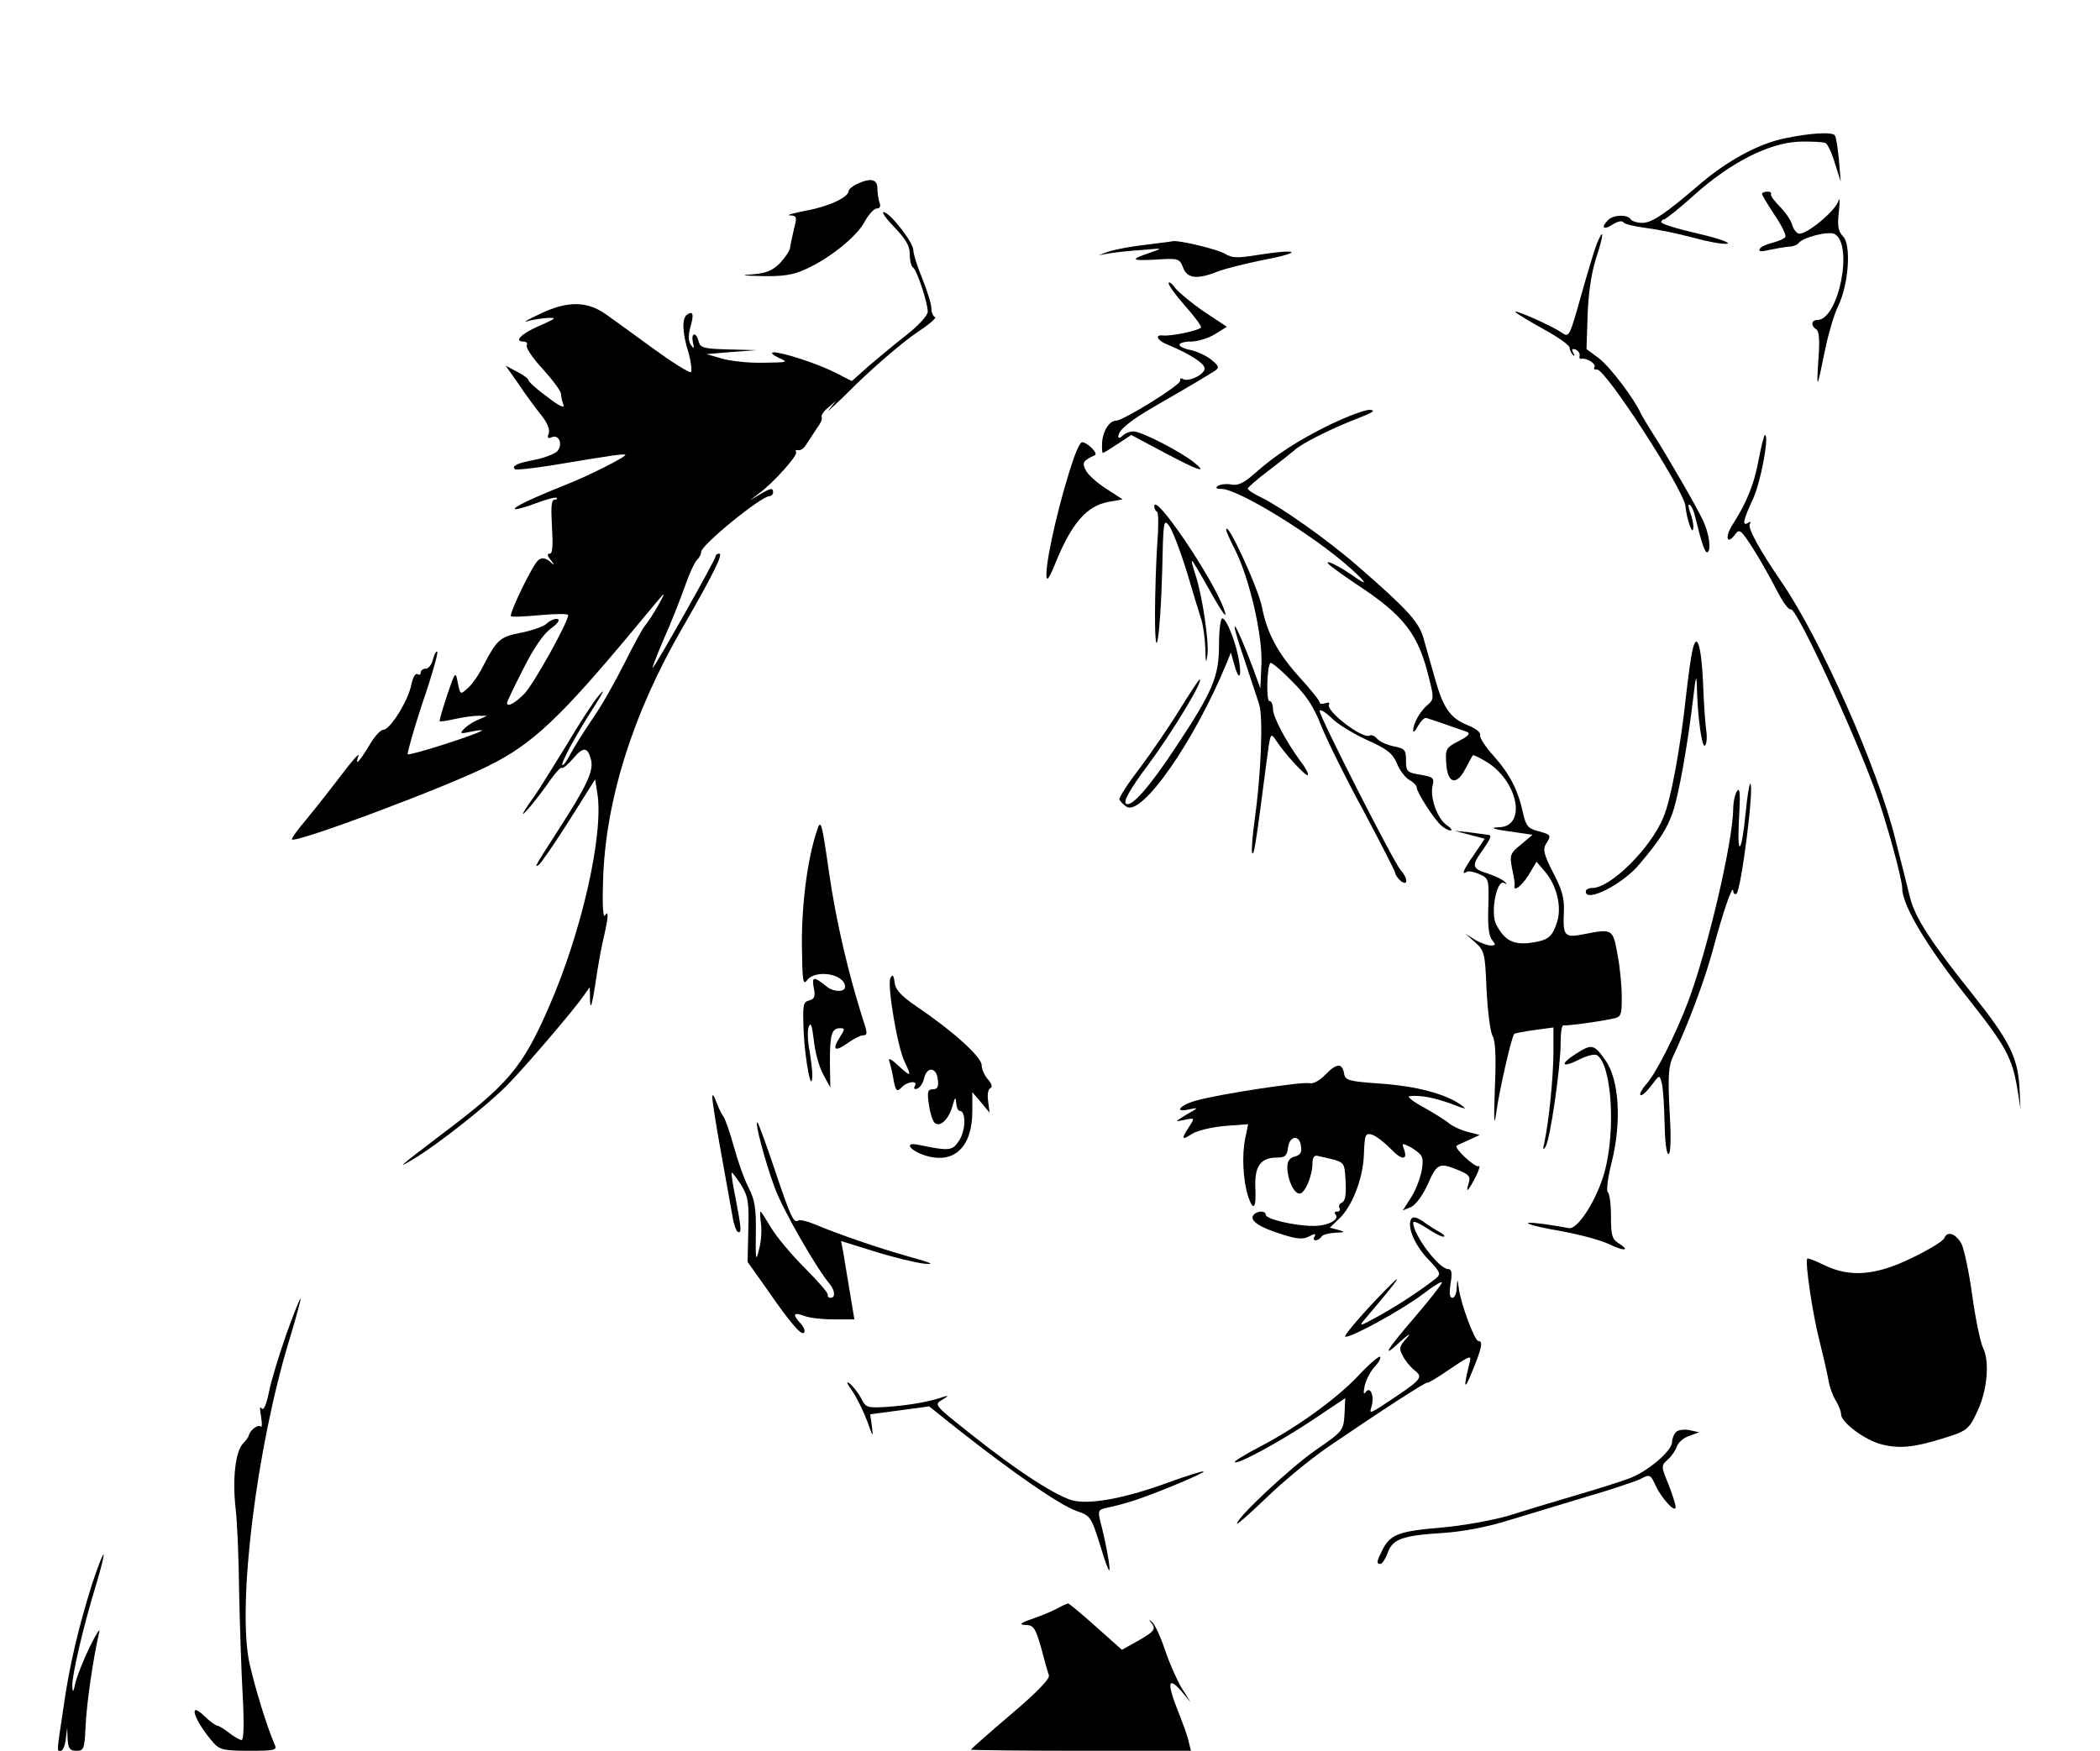 <?xml version="1.0" standalone="no"?>
<!DOCTYPE svg PUBLIC "-//W3C//DTD SVG 20010904//EN"
 "http://www.w3.org/TR/2001/REC-SVG-20010904/DTD/svg10.dtd">
<svg version="1.0" xmlns="http://www.w3.org/2000/svg"
 width="584pt" height="487pt" viewBox="0 0 584 487"
 preserveAspectRatio="xMidYMid meet">
<g transform="translate(0,487) scale(0.1,-0.1)"
fill="#000000" stroke="none">
<path d="M4962 4485 c-74 -16 -156 -61 -231 -124 -100 -86 -136 -110 -163
-111 -15 0 -30 5 -33 10 -9 14 -48 13 -63 -2 -21 -21 -13 -29 12 -13 13 9 27
12 30 7 3 -5 31 -12 63 -16 32 -4 91 -16 131 -27 40 -11 83 -19 95 -17 12 2
-24 15 -80 28 -57 13 -103 27 -103 32 0 4 4 8 8 8 4 0 42 30 84 68 102 91 207
144 291 148 35 1 68 -1 74 -4 6 -4 18 -29 26 -57 l16 -50 -5 60 c-3 33 -8 63
-11 68 -6 11 -70 7 -141 -8z"/>
<path d="M2383 4358 c-13 -6 -23 -15 -23 -19 0 -18 -57 -44 -119 -55 -36 -7
-56 -13 -45 -13 20 -1 21 -4 12 -38 -5 -21 -10 -45 -11 -53 -1 -8 -14 -27 -28
-42 -20 -20 -38 -28 -75 -31 -37 -2 -31 -4 26 -5 57 -1 86 3 120 19 67 30 143
91 165 133 11 20 26 36 33 36 9 0 12 6 8 16 -3 9 -6 27 -6 40 0 26 -19 30 -57
12z"/>
<path d="M4900 4331 c0 -4 16 -30 35 -59 20 -29 33 -57 30 -61 -3 -5 -19 -12
-35 -16 -16 -4 -33 -11 -36 -17 -5 -8 3 -9 27 -3 19 4 43 8 54 9 11 0 23 5 26
9 12 17 84 35 101 26 53 -29 11 -239 -48 -239 -17 0 -19 -16 -3 -26 8 -5 10
-31 6 -83 -6 -89 -4 -85 18 24 9 44 25 100 37 124 29 60 37 171 13 194 -13 14
-16 28 -11 70 3 29 2 41 -2 27 -8 -26 -84 -90 -108 -90 -7 0 -16 11 -20 24 -3
13 -19 36 -34 51 -16 16 -27 31 -25 35 2 4 -2 7 -10 7 -8 0 -15 -3 -15 -6z"/>
<path d="M2488 4237 c31 -32 42 -51 42 -74 0 -18 4 -34 9 -37 11 -7 41 -98 41
-123 0 -10 -25 -38 -57 -63 -32 -25 -79 -64 -106 -87 l-48 -43 -47 24 c-50 25
-145 56 -171 56 -9 -1 -2 -7 14 -15 29 -13 27 -13 -44 -14 -40 -1 -92 5 -115
12 l-41 12 70 6 70 5 -78 2 c-70 2 -79 4 -84 22 -7 28 -22 25 -16 -2 4 -19 3
-20 -6 -7 -7 11 -7 27 -1 49 10 36 8 46 -9 35 -15 -9 -14 -51 4 -107 7 -26 10
-50 6 -53 -5 -2 -50 26 -101 63 -51 37 -111 81 -134 97 -53 38 -108 39 -186 1
-30 -14 -46 -23 -35 -20 22 7 75 13 75 8 0 -2 -20 -12 -44 -22 -47 -21 -67
-42 -41 -42 9 0 13 -5 10 -10 -4 -6 16 -36 44 -66 28 -31 51 -62 51 -69 0 -7
3 -21 7 -31 4 -11 -13 -3 -45 22 -29 21 -52 42 -52 46 0 4 -14 15 -32 24 l-32
17 17 -24 c9 -13 25 -35 34 -49 10 -14 30 -42 46 -62 19 -23 27 -43 23 -54 -5
-12 -2 -15 9 -10 21 8 31 -22 14 -40 -8 -7 -36 -18 -62 -23 -48 -9 -65 -17
-55 -26 2 -3 47 2 99 10 179 30 204 33 208 30 4 -5 -105 -60 -167 -84 -97 -39
-145 -62 -140 -67 3 -2 29 5 58 16 29 11 55 18 58 15 3 -3 0 -5 -6 -5 -9 0
-10 -22 -7 -75 3 -52 2 -75 -6 -75 -8 0 -7 -6 2 -17 13 -16 12 -17 -3 -4 -13
10 -22 10 -31 3 -16 -13 -82 -150 -76 -156 2 -3 39 -1 82 3 42 4 77 4 77 0 0
-20 -97 -194 -122 -219 -27 -27 -48 -38 -48 -25 0 3 20 45 45 94 29 58 56 97
76 112 19 13 27 25 20 27 -7 2 -20 -3 -30 -12 -9 -9 -42 -20 -72 -26 -58 -11
-67 -19 -104 -90 -12 -25 -32 -54 -44 -64 -21 -19 -21 -19 -28 15 -6 33 -7 32
-30 -36 -12 -37 -22 -70 -20 -71 1 -2 20 1 42 6 22 5 51 9 65 9 l25 0 -23 -10
c-13 -5 -31 -16 -40 -25 -15 -15 -13 -16 19 -9 19 4 32 5 29 3 -10 -10 -201
-71 -206 -66 -2 3 16 67 41 143 26 75 44 139 41 142 -3 3 -8 -6 -12 -21 -3
-14 -12 -26 -20 -26 -8 0 -14 -5 -14 -11 0 -5 -4 -8 -9 -4 -6 3 -13 -10 -17
-29 -8 -44 -59 -126 -78 -126 -8 0 -26 -20 -40 -45 -28 -46 -40 -58 -29 -27 3
9 -18 -14 -47 -53 -29 -38 -73 -94 -97 -123 -25 -29 -43 -55 -41 -57 11 -11
433 147 549 206 119 59 198 134 394 369 43 52 83 100 88 105 13 13 -32 -65
-49 -85 -7 -8 -33 -56 -58 -106 -25 -50 -65 -121 -90 -156 -24 -36 -52 -80
-61 -98 -9 -17 -18 -30 -21 -28 -5 5 40 88 92 168 24 39 27 46 9 25 -14 -16
-55 -79 -91 -140 -37 -60 -76 -123 -88 -140 -12 -16 -26 -37 -30 -45 -11 -21
44 45 75 91 15 21 29 36 31 33 3 -3 17 9 32 26 28 34 41 33 50 -5 7 -29 -13
-73 -89 -190 -69 -108 -70 -109 -57 -101 6 4 44 59 84 122 l73 116 6 -37 c19
-113 -43 -387 -134 -595 -74 -170 -113 -216 -305 -360 -113 -86 -122 -94 -72
-64 67 40 209 152 264 209 54 56 183 207 209 245 l17 24 1 -39 c1 -26 6 -8 15
50 7 50 18 109 24 132 12 52 13 74 2 56 -5 -7 -7 35 -5 95 6 221 81 464 220
704 88 153 115 208 103 208 -5 0 -10 -3 -10 -8 0 -8 -164 -300 -175 -310 -3
-4 10 32 30 78 21 47 47 113 59 147 12 35 27 68 34 75 7 7 12 17 12 23 0 19
167 155 190 155 5 0 10 5 10 10 0 14 -6 13 -38 -6 l-27 -16 25 19 c39 28 109
106 104 115 -3 5 0 7 6 6 7 -2 17 6 23 17 7 11 20 30 29 44 10 13 16 27 13 31
-2 4 5 16 18 26 l22 19 -20 -25 c-11 -13 25 20 79 74 55 53 129 116 163 139
35 23 59 43 53 45 -5 2 -10 13 -10 25 0 12 -12 49 -25 82 -14 33 -25 69 -25
79 0 22 -66 106 -83 106 -6 0 8 -19 31 -43z"/>
<path d="M4441 4193 c-6 -15 -26 -81 -44 -145 -32 -114 -33 -117 -53 -104 -28
20 -142 70 -129 57 6 -5 42 -27 80 -48 39 -21 70 -44 70 -50 0 -6 4 -15 9 -20
5 -5 6 -2 1 6 -5 9 -3 12 6 9 8 -3 13 -11 12 -17 -2 -6 0 -10 5 -9 14 3 42
-14 36 -23 -3 -5 0 -8 7 -7 22 5 240 -332 246 -379 4 -40 21 -86 22 -61 1 9
-3 28 -9 43 -5 14 -6 24 -1 21 5 -3 12 -18 15 -33 20 -81 28 -103 35 -99 10 7
4 51 -12 86 -14 32 -100 181 -138 240 -16 25 -32 52 -36 60 -19 42 -85 129
-116 153 l-35 26 3 93 c2 60 10 116 23 158 22 66 24 92 3 43z"/>
<path d="M3185 4189 c-38 -4 -83 -13 -100 -18 l-30 -11 35 6 c19 3 60 7 90 9
55 5 55 5 18 -8 -57 -19 -53 -23 17 -19 62 4 65 3 75 -22 11 -31 40 -34 97
-11 21 8 74 21 117 30 123 23 114 35 -12 15 -50 -8 -66 -8 -85 4 -19 12 -130
39 -146 35 -3 -1 -37 -5 -76 -10z"/>
<path d="M3250 4082 c0 -6 20 -34 45 -62 25 -28 45 -55 45 -60 0 -8 -81 -26
-107 -23 -23 2 -14 -15 15 -26 62 -26 102 -52 102 -66 0 -17 -46 -39 -61 -29
-5 3 -8 1 -7 -5 3 -11 -158 -111 -178 -111 -19 0 -37 -29 -39 -60 -1 -17 0
-30 2 -30 2 0 20 11 41 25 l38 25 94 -50 c90 -48 119 -58 84 -29 -37 31 -149
89 -172 89 -10 0 -23 -5 -30 -12 -7 -7 -12 -8 -12 -2 0 17 31 43 100 83 106
61 154 90 169 100 12 8 11 13 -10 30 -13 11 -39 23 -56 27 -18 3 -33 10 -33
15 0 5 15 9 33 9 17 0 47 9 65 20 l34 21 -62 41 c-34 23 -70 53 -81 66 -10 14
-19 20 -19 14z"/>
<path d="M3701 3690 c-90 -44 -155 -86 -213 -138 -28 -25 -45 -33 -62 -30 -14
3 -31 1 -38 -3 -9 -6 -6 -9 9 -9 47 0 262 -133 360 -222 46 -41 48 -50 5 -19
-38 26 -75 45 -69 34 4 -6 39 -31 79 -58 134 -88 173 -139 203 -265 13 -51 12
-56 -4 -70 -21 -17 -41 -52 -41 -72 0 -7 6 -2 13 12 8 14 18 24 23 23 8 -2 78
-26 114 -39 10 -4 3 -12 -23 -25 -36 -19 -38 -22 -35 -64 4 -56 29 -61 54 -12
9 17 18 34 20 36 2 2 22 -8 44 -22 83 -56 104 -175 30 -178 -32 -1 -17 -6 44
-14 l48 -7 -32 -27 c-31 -25 -32 -30 -25 -67 5 -21 8 -42 7 -46 -5 -21 19 -4
39 28 l22 37 23 -27 c33 -38 48 -99 34 -141 -14 -43 -25 -51 -77 -58 -46 -5
-69 8 -92 51 -17 32 1 127 22 116 8 -5 9 -4 2 3 -5 6 -27 16 -47 23 -43 13
-46 21 -20 58 30 43 32 49 19 50 -7 1 -30 4 -52 7 l-40 4 42 -11 42 -11 -29
-43 c-31 -44 -37 -60 -21 -49 5 3 21 0 36 -7 25 -11 26 -14 24 -89 -2 -53 1
-82 10 -93 11 -14 11 -16 -3 -16 -9 0 -29 7 -44 16 l-27 17 27 -24 c26 -23 28
-30 32 -131 3 -59 10 -118 17 -130 8 -15 10 -61 6 -147 -3 -90 -2 -109 4 -66
8 60 43 213 50 219 2 2 28 7 57 11 l52 7 0 -74 c-1 -69 -12 -183 -25 -245 -5
-20 -4 -24 3 -13 13 20 42 221 42 288 0 28 3 51 8 50 7 -2 85 8 135 18 26 5
27 9 27 61 0 31 -5 84 -12 119 -13 71 -13 71 -96 55 -51 -10 -56 -4 -53 62 2
38 -5 62 -30 110 -25 49 -29 64 -20 79 16 25 15 26 -21 36 -28 7 -34 14 -42
48 -14 66 -37 110 -81 160 -24 26 -41 53 -39 59 3 7 -12 19 -35 28 -49 20 -68
48 -92 135 -11 37 -24 86 -31 109 -13 44 -46 80 -183 199 -80 70 -213 164
-267 190 -21 10 -38 21 -38 25 0 3 26 26 58 50 31 24 63 49 71 56 18 18 101
60 176 89 42 16 53 23 34 24 -14 0 -62 -18 -108 -40z"/>
<path d="M4891 3593 c-12 -68 -33 -120 -72 -181 -23 -35 -17 -60 6 -29 12 17
16 14 49 -37 20 -31 49 -83 66 -116 17 -34 35 -58 40 -55 14 9 174 -336 237
-510 28 -77 73 -240 73 -266 0 -47 68 -161 179 -301 110 -139 127 -169 142
-262 l8 -51 -3 61 c-5 84 -29 131 -131 259 -112 140 -159 212 -173 267 -6 24
-24 97 -41 163 -48 196 -208 558 -316 715 -61 89 -95 151 -89 162 4 7 2 8 -4
4 -18 -11 -15 6 13 66 22 48 46 178 33 178 -2 0 -10 -30 -17 -67z"/>
<path d="M2987 3598 c-37 -106 -77 -276 -77 -326 0 -21 6 -15 24 29 46 114 88
162 149 173 l39 7 -45 29 c-25 16 -51 39 -57 51 -12 22 -8 28 25 43 10 5 -22
36 -36 36 -4 0 -14 -19 -22 -42z"/>
<path d="M3210 3462 c0 -6 3 -13 8 -16 4 -2 4 -44 0 -93 -3 -48 -6 -135 -6
-193 0 -155 15 -62 20 122 3 139 4 146 19 126 9 -12 31 -69 49 -127 17 -58 36
-119 41 -135 5 -16 10 -52 11 -80 1 -41 2 -44 6 -16 4 40 -15 166 -34 223 -7
20 -11 37 -9 37 2 0 22 -34 45 -75 40 -72 57 -95 43 -57 -34 90 -193 324 -193
284z"/>
<path d="M3410 3396 c0 -4 11 -29 25 -56 40 -80 76 -236 73 -316 l-3 -69 -18
50 c-55 146 -74 169 -26 29 16 -49 35 -105 41 -124 11 -38 5 -193 -13 -322 -6
-42 -9 -83 -7 -90 5 -12 10 20 40 252 11 83 11 84 27 60 24 -37 83 -101 88
-96 3 3 -6 20 -20 38 -41 56 -77 124 -77 146 0 12 -4 22 -10 22 -9 0 -7 96 3
106 2 3 29 -19 58 -49 40 -39 62 -71 82 -123 15 -38 67 -144 117 -236 49 -92
90 -172 90 -176 0 -5 7 -15 15 -22 21 -17 21 7 0 30 -19 21 -225 426 -225 442
0 7 15 -2 33 -19 17 -18 63 -45 100 -62 56 -25 70 -37 82 -65 8 -20 24 -40 35
-46 11 -6 20 -15 20 -21 0 -13 50 -91 69 -106 8 -7 19 -13 25 -13 6 0 1 7 -11
15 -26 18 -47 77 -39 110 5 21 2 24 -34 30 -37 6 -40 9 -40 40 0 29 -3 33 -34
39 -19 4 -39 13 -46 21 -7 8 -16 12 -21 9 -19 -11 -124 69 -113 87 3 5 -2 6
-10 3 -9 -3 -16 -2 -16 2 0 5 -25 36 -55 69 -61 67 -91 123 -105 194 -10 54
-100 249 -100 217z"/>
<path d="M3390 3075 c0 -87 -18 -129 -118 -280 -77 -117 -127 -173 -141 -160
-7 7 12 41 63 109 66 89 155 236 142 236 -2 0 -27 -38 -55 -83 -28 -46 -78
-119 -111 -163 -33 -43 -59 -83 -57 -88 2 -5 11 -14 20 -20 43 -27 189 183
278 399 l12 30 9 -32 c12 -46 22 -41 14 7 -8 51 -35 120 -47 120 -5 0 -9 -34
-9 -75z"/>
<path d="M4706 3058 c-4 -18 -11 -69 -16 -113 -16 -151 -43 -299 -64 -348 -35
-86 -147 -197 -198 -197 -10 0 -18 -4 -18 -10 0 -32 104 21 150 77 57 68 76
98 92 144 17 50 41 185 57 319 7 61 9 66 10 29 2 -85 14 -169 22 -163 5 3 7
22 4 42 -3 20 -7 81 -9 136 -5 104 -18 142 -30 84z"/>
<path d="M4855 2613 c-11 -116 -25 -134 -19 -23 4 69 3 91 -5 80 -6 -8 -11
-31 -11 -50 -1 -92 -71 -391 -125 -535 -35 -93 -92 -205 -118 -232 -11 -13
-18 -26 -15 -29 4 -3 17 9 30 26 23 31 23 31 29 8 4 -13 7 -62 8 -110 1 -51 5
-88 11 -88 6 0 8 43 3 119 -5 97 -3 126 10 153 42 90 88 212 111 298 28 105
55 182 56 162 0 -7 4 -11 9 -8 13 9 51 306 38 306 -2 0 -8 -35 -12 -77z"/>
<path d="M2272 2560 c-26 -78 -42 -198 -42 -313 1 -104 3 -119 14 -104 24 32
106 18 106 -18 0 -15 -31 -15 -50 0 -37 30 -43 29 -37 -2 5 -25 2 -32 -13 -36
-17 -4 -18 -13 -15 -88 4 -82 23 -177 24 -119 0 14 -4 45 -8 69 -5 25 -6 54
-2 65 6 14 9 4 14 -36 3 -31 14 -73 25 -94 l21 -39 -1 72 c0 77 5 93 29 93 13
0 13 -3 -2 -26 -22 -35 -13 -41 23 -15 17 12 35 21 41 21 14 0 14 5 1 44 -40
125 -75 274 -94 406 -21 146 -23 153 -34 120z"/>
<path d="M2476 2149 c-9 -20 20 -194 40 -233 20 -42 18 -43 -18 -10 -19 18
-29 23 -25 12 3 -9 9 -32 12 -52 6 -31 9 -34 22 -21 17 18 47 20 37 4 -4 -7
-1 -10 7 -7 7 2 16 15 19 29 8 33 34 31 38 -3 3 -21 -1 -28 -14 -28 -14 0 -16
-7 -11 -41 3 -23 10 -46 16 -52 14 -14 39 8 50 47 7 25 9 26 10 9 1 -13 5 -23
10 -23 18 0 17 -55 -2 -83 -19 -29 -27 -29 -115 -11 -40 8 -20 -18 24 -31 78
-23 128 25 128 124 l0 53 24 -28 24 -29 -4 32 c-3 18 0 34 6 36 7 3 4 12 -6
24 -10 11 -18 29 -18 40 0 23 -81 96 -182 164 -42 29 -58 46 -60 66 -3 22 -6
24 -12 12z"/>
<path d="M4383 1939 c-46 -29 -41 -41 7 -17 21 11 44 17 51 13 41 -26 53 -209
21 -326 -22 -78 -76 -162 -100 -155 -9 2 -39 7 -67 11 -82 11 -46 -4 49 -20
48 -9 106 -24 129 -35 43 -21 63 -20 28 2 -18 11 -21 23 -21 75 0 34 -4 64 -9
67 -4 3 0 41 11 83 28 112 21 229 -17 283 -32 46 -38 47 -82 19z"/>
<path d="M3686 1881 c-16 -17 -35 -27 -45 -24 -18 5 -249 -30 -313 -48 -46
-12 -65 -35 -22 -25 28 6 28 5 -6 -14 -34 -21 -34 -21 -6 -15 29 6 29 6 13
-19 -23 -35 -21 -39 8 -20 14 9 55 19 91 22 l65 5 -8 -39 c-10 -48 -6 -118 8
-162 15 -44 23 -33 20 27 -2 57 15 81 59 81 24 0 29 5 32 28 4 33 32 37 36 4
3 -17 -2 -25 -17 -29 -14 -3 -21 -13 -21 -29 0 -35 18 -74 34 -74 15 0 36 49
36 86 0 13 5 21 13 19 81 -18 75 -13 79 -71 2 -38 -1 -55 -10 -59 -7 -3 -10
-9 -7 -15 3 -5 1 -10 -6 -10 -7 0 -9 -3 -6 -7 15 -14 -18 -33 -60 -33 -53 0
-133 19 -133 31 0 13 -27 11 -35 -2 -10 -15 20 -34 82 -53 41 -13 57 -14 74
-5 15 8 19 8 15 0 -4 -6 -3 -11 3 -11 5 0 13 5 16 10 3 6 21 10 38 11 28 1 29
2 9 8 l-24 6 25 24 c37 34 68 113 70 181 2 54 4 59 22 54 11 -3 34 -21 52 -39
32 -34 49 -33 37 0 -6 15 -4 16 17 5 13 -7 27 -18 31 -24 12 -17 -3 -77 -28
-117 l-23 -36 24 10 c13 7 33 34 46 64 25 57 32 60 85 38 30 -12 34 -18 28
-37 -9 -30 -1 -22 21 21 9 18 12 31 7 27 -9 -5 -70 51 -61 57 2 2 18 9 34 16
l30 14 -35 9 c-19 5 -42 16 -51 24 -8 7 -40 27 -70 44 -30 16 -47 30 -39 31
32 3 67 -4 115 -21 44 -17 47 -17 26 -2 -43 30 -124 51 -223 58 -87 6 -97 9
-100 27 -5 31 -21 30 -52 -2z"/>
<path d="M1981 1820 c-1 -9 10 -78 24 -155 14 -77 28 -157 32 -178 3 -21 10
-40 14 -43 12 -7 11 8 -5 91 -8 39 -13 71 -11 73 1 2 13 -14 26 -34 20 -33 22
-48 20 -126 l-2 -88 51 -72 c69 -100 98 -133 106 -125 4 4 0 15 -9 25 -24 26
-21 33 9 22 14 -6 51 -10 83 -10 l57 0 -13 78 c-7 42 -15 91 -18 109 l-6 31
93 -29 c51 -16 113 -31 138 -34 32 -3 21 2 -40 19 -89 25 -199 63 -263 90 -21
9 -42 14 -47 11 -13 -8 -21 9 -66 143 -23 68 -44 126 -47 129 -11 10 22 -113
48 -182 23 -62 115 -222 152 -266 15 -18 17 -39 3 -39 -6 0 -9 4 -8 8 2 5 -27
38 -64 75 -36 36 -78 86 -93 111 -15 25 -28 46 -30 46 -2 0 -1 -15 1 -32 3
-18 1 -51 -5 -73 -9 -36 -10 -31 -9 45 1 69 -3 93 -20 126 -12 23 -30 74 -41
114 -11 40 -24 77 -29 84 -5 6 -14 25 -20 41 -6 17 -11 23 -11 15z"/>
<path d="M3925 1480 c-13 -21 8 -72 46 -112 36 -38 37 -42 21 -55 -41 -32
-101 -72 -157 -103 -54 -30 -58 -31 -39 -9 107 126 118 145 31 54 -52 -55 -91
-102 -86 -103 13 -5 156 73 217 119 28 22 52 36 52 32 0 -5 -34 -48 -75 -96
-82 -95 -96 -121 -38 -66 22 19 28 22 15 7 -21 -23 -22 -29 -11 -49 6 -13 21
-31 32 -40 25 -19 20 -26 -53 -75 -72 -48 -73 -49 -66 -27 9 28 -3 59 -16 41
-6 -9 -7 -3 -3 17 4 17 16 40 27 52 12 13 19 25 16 29 -3 3 -30 -20 -59 -51
-62 -66 -173 -146 -277 -200 -40 -21 -71 -40 -68 -42 7 -8 128 58 219 119 l88
59 -2 -45 c-3 -45 -4 -47 -78 -98 -70 -48 -221 -189 -221 -206 0 -4 37 29 83
73 45 44 121 106 167 138 145 99 280 187 280 181 0 -2 28 14 61 37 61 41 62
41 55 15 -17 -69 -14 -76 8 -21 27 65 31 85 17 85 -10 0 -48 102 -54 145 -4
30 -4 30 -6 3 0 -16 -6 -28 -12 -28 -8 0 -9 13 -5 40 5 30 3 40 -7 40 -25 0
-97 95 -97 129 0 6 16 -1 36 -14 20 -14 42 -25 48 -25 6 0 2 6 -9 12 -11 6
-32 19 -47 30 -17 12 -29 15 -33 8z"/>
<path d="M5407 1426 c-3 -8 -44 -33 -90 -55 -100 -49 -172 -55 -244 -20 -24
12 -45 20 -47 18 -7 -8 15 -156 34 -229 10 -41 22 -91 25 -110 3 -19 13 -45
21 -57 7 -12 14 -29 14 -37 0 -23 68 -73 114 -84 48 -12 89 -8 166 16 70 21
76 25 101 81 26 56 32 136 14 171 -7 14 -21 79 -30 145 -9 66 -23 131 -30 145
-16 29 -40 37 -48 16z"/>
<path d="M796 1158 c-20 -57 -42 -129 -48 -160 -8 -38 -15 -53 -21 -45 -5 7
-5 -3 -1 -23 3 -19 3 -32 -1 -28 -7 7 -30 -10 -33 -25 -1 -4 -8 -14 -16 -22
-21 -22 -30 -97 -21 -179 5 -39 9 -145 10 -235 2 -91 6 -220 10 -288 4 -75 3
-123 -3 -123 -5 0 -21 9 -35 20 -14 11 -29 20 -33 20 -4 0 -21 12 -36 27 -48
46 -27 -15 26 -75 17 -19 29 -22 99 -22 72 0 78 2 71 17 -23 53 -56 162 -71
230 -33 163 20 594 111 894 19 62 33 115 32 117 -2 1 -20 -44 -40 -100z"/>
<path d="M2370 1001 c13 -19 32 -58 42 -85 15 -43 17 -45 13 -16 l-5 36 82 11
82 11 84 -67 c151 -119 280 -208 326 -224 39 -13 41 -17 67 -100 11 -38 22
-67 24 -65 4 3 -10 79 -25 136 -7 29 -6 33 18 38 15 3 43 10 62 16 48 13 211
80 207 85 -2 2 -47 -12 -99 -31 -115 -42 -207 -60 -259 -51 -44 8 -158 81
-298 193 -93 74 -94 75 -70 89 17 10 18 12 4 8 -40 -14 -91 -23 -153 -28 -60
-4 -64 -3 -77 23 -7 14 -22 33 -31 41 -12 9 -10 3 6 -20z"/>
<path d="M4661 887 c-6 -6 -11 -19 -11 -28 0 -25 -70 -84 -121 -102 -24 -9
-91 -30 -149 -47 -58 -17 -141 -42 -185 -56 -45 -13 -127 -28 -186 -33 -119
-10 -142 -19 -164 -61 -17 -34 -18 -40 -6 -40 5 0 14 14 20 30 13 39 41 49
155 56 57 4 124 17 181 35 50 15 146 44 215 65 69 20 137 43 152 50 26 14 28
13 43 -20 18 -37 55 -76 55 -58 0 6 -9 35 -20 63 -21 51 -21 52 -1 70 11 10
22 27 25 37 4 10 18 23 34 28 l27 10 -27 6 c-15 3 -32 0 -37 -5z"/>
<path d="M257 467 c-38 -121 -64 -228 -81 -350 -19 -127 -18 -117 -7 -117 6 0
12 15 14 33 l4 32 1 -32 c2 -27 6 -33 25 -33 20 0 22 5 25 67 2 59 21 191 38
263 3 14 -8 -4 -26 -40 -17 -35 -35 -80 -40 -100 -6 -28 -8 -30 -9 -10 -1 30
30 163 65 278 14 46 24 85 22 88 -2 2 -16 -34 -31 -79z"/>
<path d="M2946 399 c-10 -6 -41 -20 -70 -30 -38 -13 -44 -18 -25 -19 23 0 28
-7 44 -62 9 -35 19 -70 22 -78 3 -10 -34 -48 -106 -109 -61 -52 -111 -96 -111
-98 0 -1 138 -3 306 -3 l306 0 -7 28 c-3 15 -18 55 -32 90 -28 72 -24 90 13
47 l25 -30 -25 40 c-13 22 -34 69 -46 105 -12 36 -28 71 -36 78 -9 8 -10 8 -4
0 16 -19 12 -25 -35 -52 l-45 -25 -73 65 c-39 35 -74 64 -77 64 -3 -1 -13 -5
-24 -11z"/>
</g>
</svg>
